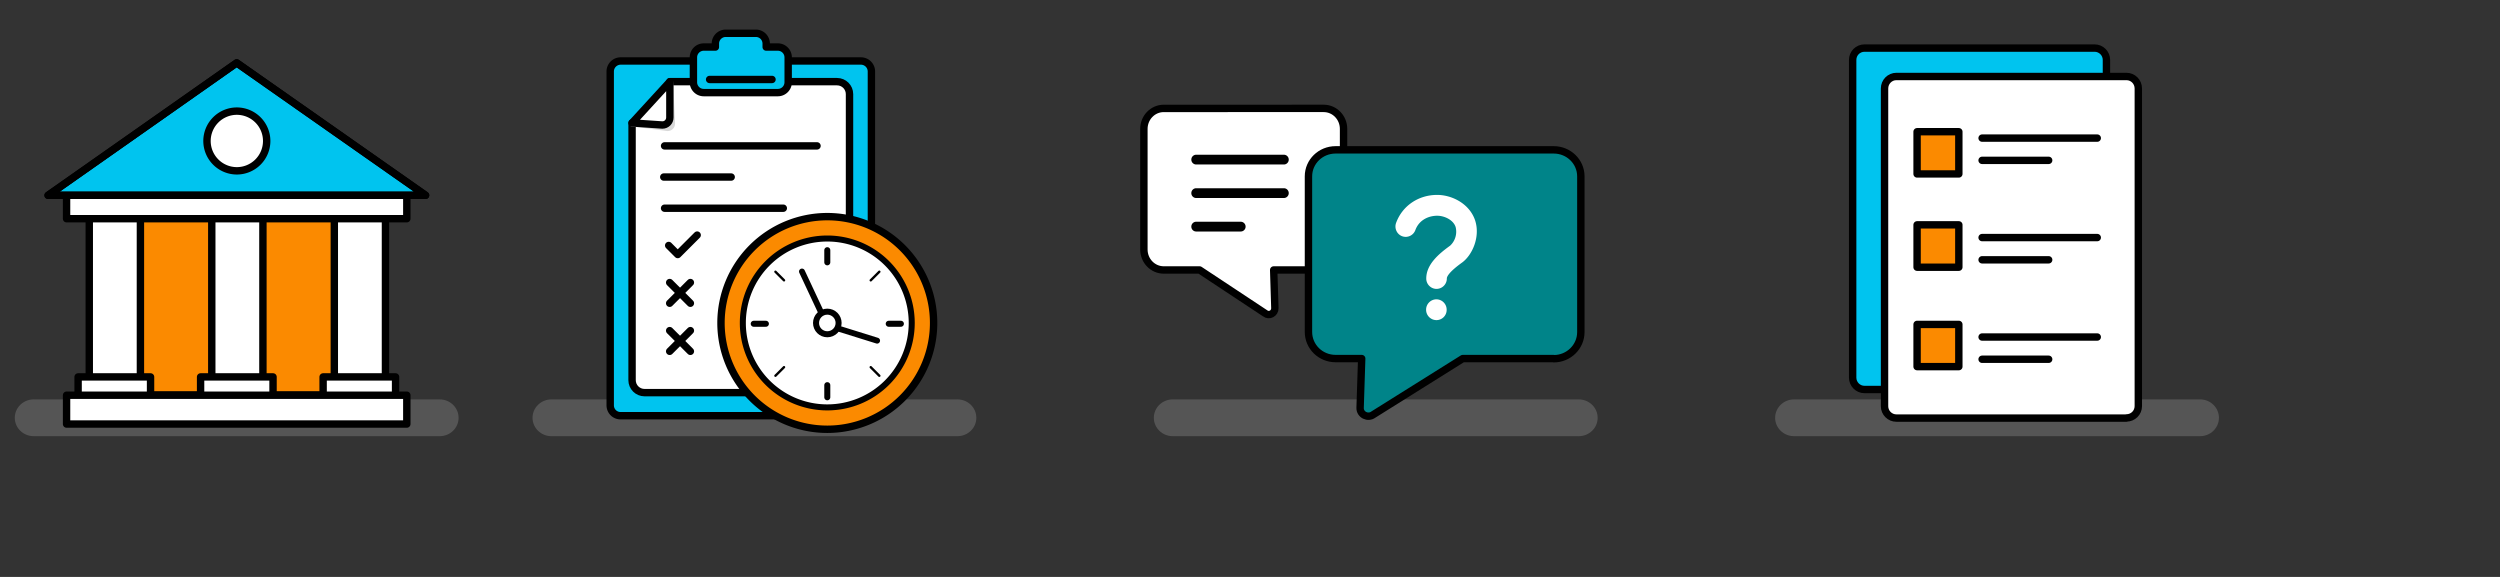 <svg xmlns="http://www.w3.org/2000/svg" xmlns:xlink="http://www.w3.org/1999/xlink" width="169" height="39"><rect width="100%" height="100%" fill="#333333" stroke="none"/><style><![CDATA[.B{stroke:#000}.C{stroke-linejoin:round}.D{stroke-width:.5}.E{stroke-linecap:round}.F{fill:#fff}.G{fill:#fe6264}.H{mask:url(#F)}.I{fill:#fb8a00}.J{fill:#00c4ef}.K{stroke-width:.407}.L{stroke-width:.399}]]></style><defs><path id="A" d="M0 25.502h19.8V0H0z"/><path id="B" d="M14.316 14.78v11.94h3.457V14.78"/><path id="C" d="M13.56 26.67v-1.19h4.897v1.19"/><path id="D" d="M42.728 8.31V25.7c0 .465.377.842.843.842h13.013c.466 0 .843-.377.843-.842V6.363c0-.465-.377-.843-.843-.843h-11.3"/><path id="E" d="M45.283 5.52v2.425c0 .28-.227.506-.506.506l-2.05-.14 2.555-2.79z"/></defs><g fill="none" fill-rule="evenodd"><path d="M29.724 29.485H2.277C1.572 29.485 1 28.93 1 28.243S1.572 27 2.277 27h27.447c.705 0 1.276.556 1.276 1.243s-.57 1.242-1.276 1.242m35 0H37.277c-.705 0-1.277-.556-1.277-1.242S36.572 27 37.277 27h27.447c.705 0 1.276.556 1.276 1.243s-.57 1.242-1.276 1.242m42 0H79.277c-.705 0-1.277-.556-1.277-1.242S78.572 27 79.277 27h27.447c.705 0 1.276.556 1.276 1.243s-.57 1.242-1.276 1.242" opacity=".344" fill="#999"/><path d="M78.67 18.25h2.423l4.424 2.927c.274.218.673.012.664-.347l-.08-2.58h3.38c.742 0 1.343-.62 1.343-1.386v-8.15c0-.765-.6-1.386-1.343-1.386H78.67c-.742 0-1.343.62-1.343 1.386v8.15c0 .766.6 1.386 1.343 1.386" class="F"/><path d="M78.67 18.25h2.423l4.424 2.927c.274.218.673.012.664-.347l-.08-2.58h3.38c.742 0 1.343-.62 1.343-1.386v-8.15c0-.765-.6-1.386-1.343-1.386H78.67c-.742 0-1.343.62-1.343 1.386v8.15c0 .766.6 1.386 1.343 1.386z" class="B C D"/><path d="M105.032 24.24h-6.15l-6.035 3.78c-.373.283-.916.015-.904-.448l.108-3.333h-1.766c-1.013 0-1.833-.8-1.833-1.8V11.92c0-.99.82-1.79 1.833-1.79h14.747c1.012 0 1.833.802 1.833 1.79v10.53c0 .99-.82 1.8-1.833 1.8" fill="#008489"/><path d="M105.032 24.24h-6.15l-6.035 3.78c-.373.283-.916.015-.904-.448l.108-3.333h-1.766c-1.013 0-1.833-.8-1.833-1.8V11.92c0-.99.82-1.79 1.833-1.79h14.747c1.012 0 1.833.802 1.833 1.79v10.53c0 .99-.82 1.8-1.833 1.8z" class="B C D"/><path d="M97.1 20.234a.7.7 0 0 1 .694.703.69.69 0 0 1-.694.703.7.7 0 0 1-.695-.703.7.7 0 0 1 .695-.703m.01-.704a.7.7 0 0 1-.695-.703c0-.937.818-1.648 1.617-2.223a1.29 1.29 0 0 0 .369-1.255c-.15-.478-.753-.765-1.247-.765h-.001c-.54 0-1.213.255-1.475.97-.134.365-.535.548-.893.415s-.543-.54-.408-.905c.42-1.145 1.5-1.888 2.777-1.888 1.005 0 2.2.6 2.57 1.742.35 1.104-.2 2.33-.888 2.832-.93.667-1.03.974-1.03 1.075a.7.7 0 0 1-.695.704" class="F"/><path d="M86.792 11.12H80.86a.33.33 0 0 1-.326-.33c0-.182.146-.33.326-.33h5.933c.18 0 .326.148.326.33a.33.33 0 0 1-.326.33m-.001 2.265H80.86c-.18 0-.326-.148-.326-.33s.146-.33.326-.33h5.933c.18 0 .326.148.326.33s-.146.33-.326.33m-2.917 2.265H80.86c-.18 0-.326-.148-.326-.33s.146-.33.326-.33h3.017a.33.33 0 0 1 .326.33.33.33 0 0 1-.326.33" fill="#000"/><path d="M148.724 29.485h-27.447c-.705 0-1.277-.556-1.277-1.242S120.572 27 121.277 27h27.447c.705 0 1.276.556 1.276 1.243s-.57 1.242-1.276 1.242" fill="#999" opacity=".344"/><g transform="translate(125 3)"><path d="M16.594 23.33H1.04c-.442 0-.8-.363-.8-.8V1.05c0-.448.36-.8.8-.8h15.555c.442 0 .8.362.8.8v21.47c0 .447-.36.8-.8.8" class="J"/><path d="M16.594 23.33H1.04c-.442 0-.8-.363-.8-.8V1.05c0-.448.36-.8.8-.8h15.555c.442 0 .8.362.8.8v21.47c0 .447-.36.8-.8.8z" class="B C D"/><path d="M18.75 25.262H3.195c-.442 0-.8-.363-.8-.8V2.98c0-.447.358-.81.8-.81H18.75c.442 0 .8.362.8.81v21.472c0 .447-.36.8-.8.8" class="F"/><path d="M18.75 25.262H3.195c-.442 0-.8-.363-.8-.8V2.98c0-.447.358-.81.8-.81H18.75c.442 0 .8.362.8.81v21.472c0 .447-.36.8-.8.8z" class="B C D"/><path d="M8.99 6.336h7.784" class="F"/><path d="M8.99 6.336h7.784" class="B C D E"/><path d="M8.99 7.84h4.5" class="F"/><path d="M8.99 7.84h4.5" class="B C D E"/><path d="M8.99 13.06h7.784" class="F"/><path d="M8.99 13.06h7.784" class="B C D E"/><path d="M8.99 14.563h4.5" class="F"/><path d="M8.99 14.563h4.5" class="B C D E"/><path d="M8.99 19.783h7.784" class="F"/><path d="M8.99 19.783h7.784" class="B C D E"/><path d="M8.99 21.286h4.5" class="F"/><path d="M8.99 21.286h4.5" class="B C D E"/><mask id="F" class="F"><use xlink:href="#A"/></mask><path d="M4.595 8.758h2.822V5.905H4.595z" class="H I"/><path d="M4.595 8.758h2.822V5.905H4.595z" class="B C D H"/><path d="M4.595 15.063h2.822V12.2H4.595z" class="H I"/><path d="M4.595 15.063h2.822V12.2H4.595z" class="B C D H"/><path d="M4.595 21.783h2.822V18.93H4.595z" class="H I"/><path d="M4.595 21.783h2.822V18.93H4.595z" class="B C D H"/></g><path d="M6.312 26.706h19.396V14.694H6.312z" class="I"/><path d="M6.312 26.706h19.396V14.694H6.312z" class="B C D"/><use xlink:href="#B" class="F"/><use xlink:href="#B" class="B C D E"/><use xlink:href="#C" class="F"/><use xlink:href="#C" class="B C D E"/><use xlink:href="#B" x="8.284" class="F"/><use xlink:href="#B" x="8.284" class="B C D E"/><use xlink:href="#C" x="8.283" class="F"/><use xlink:href="#C" x="8.283" class="B C D E"/><use xlink:href="#B" x="-8.281" class="F"/><use xlink:href="#B" x="-8.281" class="B C D E"/><use xlink:href="#C" x="-8.28" class="F"/><use xlink:href="#C" x="-8.28" class="B C D E"/><path d="M4.5 28.666h23v-1.95h-23z" class="F"/><path d="M4.5 28.666h23v-1.95h-23z" class="B C D"/><path d="M27.5 13.255v1.53h-23v-1.53" class="F"/><path d="M27.5 13.255v1.53h-23v-1.53" class="B C D E"/><path d="M3.25 13.203h25.52L16 4.25z" class="J"/><path d="M3.25 13.204L16 4.25l12.77 8.953z" class="B C D"/><path d="M18.028 9.53a2.02 2.02 0 0 0-2.018-2.018 2.02 2.02 0 0 0-2.017 2.018 2.02 2.02 0 0 0 2.017 2.018 2.02 2.02 0 0 0 2.018-2.018" class="F"/><g class="B C D"><path d="M18.028 9.53a2.02 2.02 0 0 0-2.018-2.018 2.02 2.02 0 0 0-2.017 2.018 2.02 2.02 0 0 0 2.017 2.018 2.02 2.02 0 0 0 2.018-2.018z"/><path d="M3.25 13.204L16 4.25l12.77 8.953z"/></g><path d="M58.2 28.103H41.957c-.4 0-.707-.316-.707-.707V4.83a.71.71 0 0 1 .707-.707H58.2a.71.71 0 0 1 .707.707v22.565c0 .39-.317.707-.707.707" class="J"/><path d="M58.2 28.103H41.957c-.4 0-.707-.316-.707-.707V4.83a.71.71 0 0 1 .707-.707H58.2a.71.71 0 0 1 .707.707v22.565c0 .39-.317.707-.707.707z" class="B C D"/><use xlink:href="#D" class="F"/><use xlink:href="#D" class="B C D E"/><path d="M45.502 5.507l.133 2.848c0 .28-.227.506-.506.506l-2.5-.325 2.873-3.03z" fill="#d8d8d8"/><use xlink:href="#E" class="F"/><use xlink:href="#E" class="B C D"/><path d="M44.925 9.862H55.23" class="G"/><path d="M44.925 9.862H55.23" class="B C D E"/><path d="M44.925 14.075h8.027" class="G"/><path d="M44.925 14.075h8.027" class="B C D E"/><path d="M49.428 11.968H44.87" class="G"/><path d="M49.428 11.968H44.87m.333 4.626l.612.612 1.314-1.314" class="B C D E"/><path d="M45.27 19.1l1.4 1.4" class="G"/><path d="M45.27 19.1l1.4 1.4" class="B C D E"/><path d="M46.67 19.1l-1.4 1.4" class="G"/><path d="M46.67 19.1l-1.4 1.4" class="B C D E"/><path d="M45.27 22.35l1.4 1.4" class="G"/><path d="M45.27 22.35l1.4 1.4" class="B C D E"/><path d="M46.67 22.35l-1.4 1.4" class="G"/><path d="M46.67 22.35l-1.4 1.4" class="B C D E"/><path d="M52.58 3.18h-.785v-.23a.7.7 0 0 0-.699-.701H49.06a.7.7 0 0 0-.7.701v.23h-.785a.7.7 0 0 0-.7.7v1.68a.7.7 0 0 0 .7.7h5.006a.7.7 0 0 0 .7-.7V3.88a.7.7 0 0 0-.7-.7" class="J"/><path d="M52.58 3.18h-.785v-.23a.7.7 0 0 0-.699-.701H49.06a.7.7 0 0 0-.7.701v.23h-.785a.7.7 0 0 0-.7.7v1.68a.7.7 0 0 0 .7.7h5.006a.7.7 0 0 0 .7-.7V3.88a.7.7 0 0 0-.7-.7z" class="B C D"/><path d="M47.97 5.372h4.218" class="G"/><path d="M47.97 5.372h4.218" class="B C D E"/><path d="M63.112 21.832a7.19 7.19 0 0 0-7.187-7.187 7.19 7.19 0 0 0-7.186 7.187 7.19 7.19 0 0 0 7.186 7.187 7.19 7.19 0 0 0 7.187-7.187" class="I"/><path d="M63.112 21.832a7.19 7.19 0 0 0-7.187-7.187 7.19 7.19 0 0 0-7.186 7.187 7.19 7.19 0 0 0 7.186 7.187 7.19 7.19 0 0 0 7.187-7.187z" class="B C D"/><path d="M61.633 21.832a5.71 5.71 0 0 0-5.708-5.708 5.71 5.71 0 0 0-5.709 5.708 5.71 5.71 0 0 0 5.709 5.708 5.71 5.71 0 0 0 5.708-5.708" class="F"/><path d="M61.633 21.832a5.71 5.71 0 0 0-5.708-5.708 5.71 5.71 0 0 0-5.709 5.708 5.71 5.71 0 0 0 5.709 5.708 5.71 5.71 0 0 0 5.708-5.708z" class="B C K"/><path d="M56.69 21.832c0-.422-.342-.764-.764-.764s-.763.342-.763.764.34.764.763.764.764-.342.764-.764" class="F"/><g class="B C"><g class="K"><path d="M56.69 21.832c0-.422-.342-.764-.764-.764s-.763.342-.763.764.34.764.763.764.764-.342.764-.764z"/><path d="M55.925 16.912v.822m0 8.303v.82m4.975-4.97h-.822m-8.304 0h-.822" class="E"/></g><path d="M59.442 18.37l-.58.58M53 24.82l-.58.58m7.022.002l-.58-.58M53 18.95l-.58-.58" stroke-width=".163" class="E"/></g><path d="M54.213 18.355l1.256 2.683" fill="#ffb000"/><path d="M54.213 18.355l1.256 2.683" class="B C E L"/><path d="M56.742 22.232l2.55.796" fill="#ffb000"/><path d="M56.742 22.232l2.55.796" class="B C E L"/></g></svg>